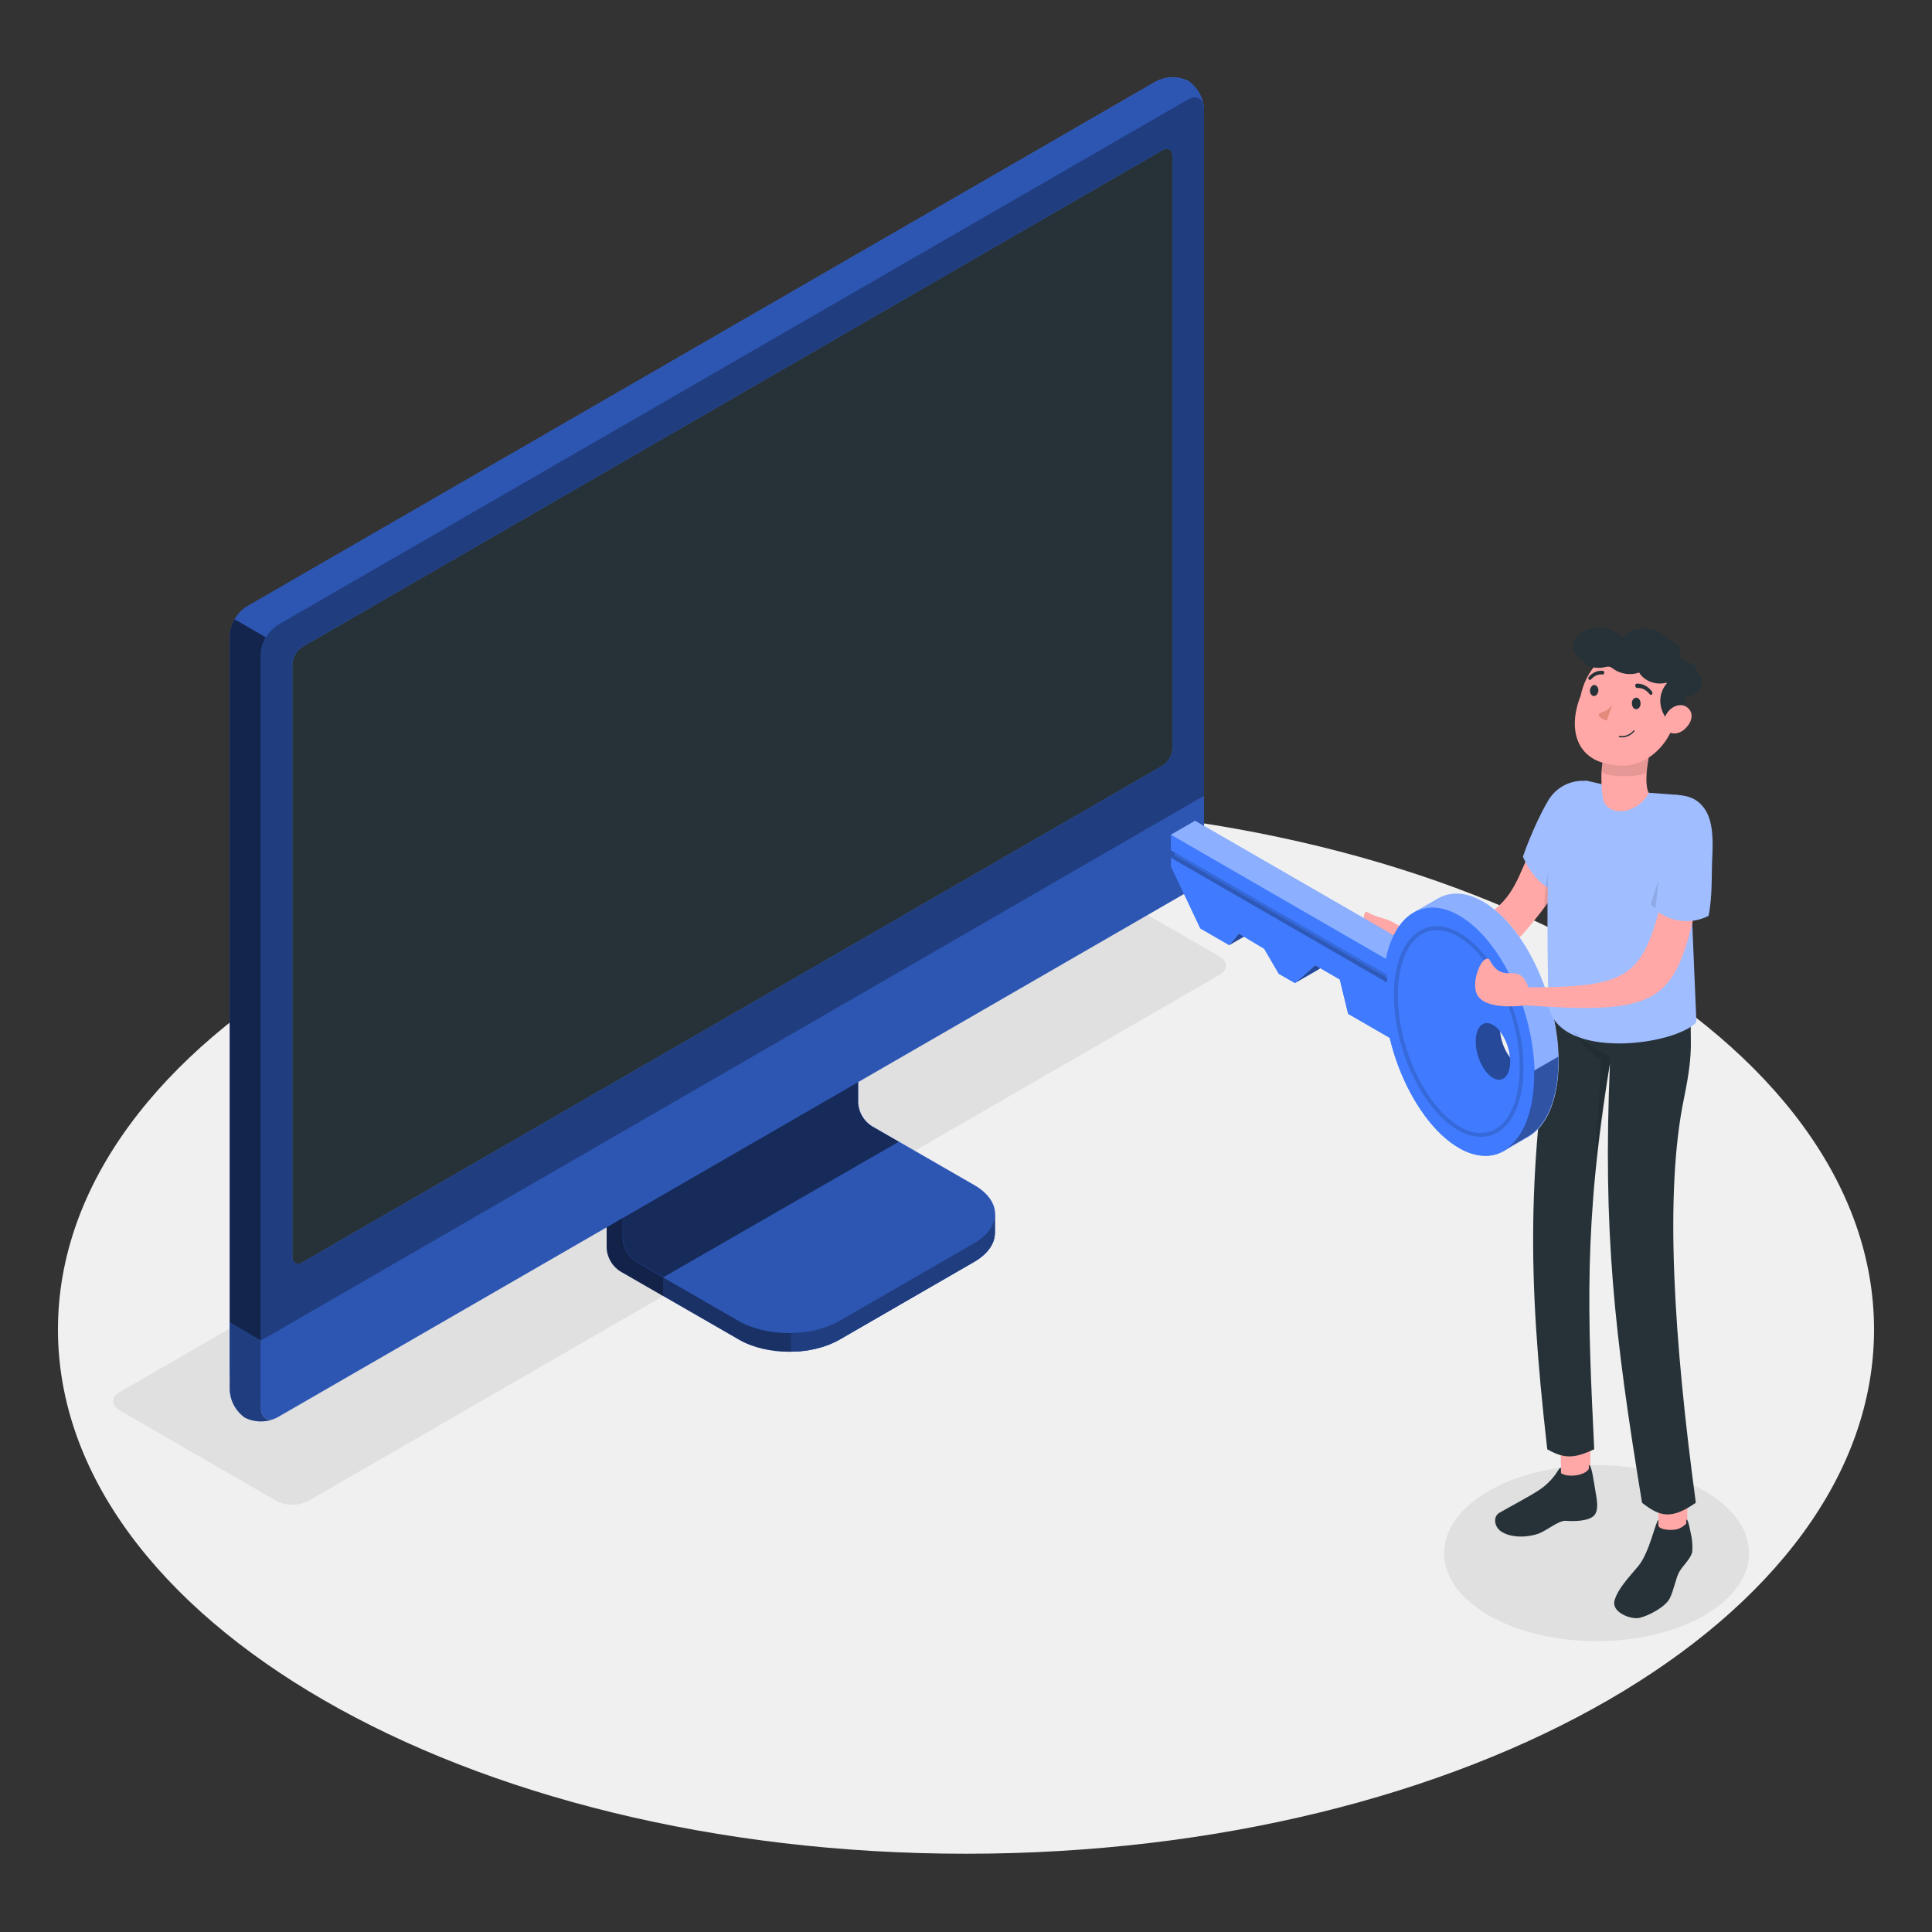 <svg width="400" height="400" viewBox="0 0 400 400" fill="none" xmlns="http://www.w3.org/2000/svg">
<rect x="0" y="0" width="400" height="400" fill="#333333" stroke="none"/>
<g clip-path="url(#clip0)">
<path d="M200 383.796C303.829 383.796 388 335.2 388 275.254C388 215.308 303.829 166.712 200 166.712C96.171 166.712 12 215.308 12 275.254C12 335.2 96.171 383.796 200 383.796Z" fill="#F0F0F0"/>
<path d="M308.233 334.45C295.905 327.333 295.905 315.795 308.233 308.677C320.561 301.559 340.549 301.559 352.877 308.677C365.205 315.795 365.205 327.333 352.877 334.45C340.549 341.568 320.561 341.568 308.233 334.45Z" fill="#E0E0E0"/>
<path d="M57.227 310.747L24.799 292.027C22.972 290.974 22.972 289.258 24.799 288.205L213.422 179.304C214.447 178.784 215.58 178.514 216.729 178.514C217.879 178.514 219.012 178.784 220.037 179.304L252.473 198.023C254.3 199.077 254.3 200.792 252.473 201.845L63.85 310.747C62.824 311.266 61.689 311.537 60.539 311.537C59.388 311.537 58.254 311.266 57.227 310.747Z" fill="#E0E0E0"/>
<path d="M173.788 277.377L201.668 261.259C204.54 259.599 205.976 257.429 205.976 255.25C205.976 253.072 205.976 251.373 205.976 251.373L177.059 235.063C176.252 234.541 175.579 233.834 175.096 233.002C174.614 232.17 174.335 231.236 174.283 230.275V195.893L125.609 224.028V258.394C125.665 259.354 125.946 260.287 126.428 261.118C126.91 261.95 127.581 262.657 128.386 263.182L152.994 277.353C158.723 280.696 168.043 280.696 173.788 277.377Z" fill="#407BFF"/>
<path opacity="0.6" d="M173.788 277.377L201.668 261.259C204.54 259.599 205.976 257.429 205.976 255.25C205.976 253.072 205.976 251.373 205.976 251.373L177.059 235.063C176.252 234.541 175.579 233.834 175.096 233.002C174.614 232.17 174.335 231.236 174.283 230.275V195.893L125.609 224.028V258.394C125.665 259.354 125.946 260.287 126.428 261.118C126.91 261.95 127.581 262.657 128.386 263.182L152.994 277.353C158.723 280.696 168.043 280.696 173.788 277.377Z" fill="black"/>
<path opacity="0.3" d="M137.282 264.482V268.344L128.361 263.198C127.556 262.673 126.886 261.966 126.405 261.135C125.924 260.303 125.646 259.37 125.593 258.41V224.027L134.864 218.673C135.056 221.027 135.263 223.461 135.463 225.855L128.944 229.605V256.455C128.996 257.416 129.274 258.351 129.757 259.183C130.239 260.015 130.912 260.721 131.721 261.243L137.282 264.482Z" fill="black"/>
<path d="M128.945 256.463C128.999 257.423 129.279 258.357 129.762 259.189C130.244 260.02 130.915 260.727 131.721 261.251L152.962 273.491C158.707 276.803 168.027 276.811 173.78 273.491L201.708 257.373C207.461 254.054 207.461 248.676 201.708 245.356L180.451 233.116C179.647 232.59 178.977 231.883 178.496 231.052C178.016 230.22 177.737 229.288 177.682 228.328V201.47L129.008 229.605L128.945 256.463Z" fill="#407BFF"/>
<path opacity="0.3" d="M128.945 256.463C128.999 257.423 129.279 258.357 129.762 259.189C130.244 260.02 130.915 260.727 131.721 261.251L152.962 273.491C158.707 276.803 168.027 276.811 173.78 273.491L201.708 257.373C207.461 254.054 207.461 248.676 201.708 245.356L180.451 233.116C179.647 232.59 178.977 231.883 178.496 231.052C178.016 230.22 177.737 229.288 177.682 228.328V201.47L129.008 229.605L128.945 256.463Z" fill="black"/>
<path opacity="0.5" d="M186.076 236.396L180.419 233.132C179.615 232.606 178.945 231.899 178.464 231.068C177.983 230.236 177.705 229.303 177.65 228.344V201.47L128.976 229.605V256.463C129.031 257.423 129.311 258.357 129.793 259.189C130.276 260.02 130.947 260.727 131.753 261.251L137.339 264.443L186.076 236.396Z" fill="black"/>
<path d="M205.984 251.38V255.258C205.984 257.437 204.54 259.599 201.676 261.267L173.748 277.377C170.692 279.008 167.278 279.855 163.814 279.842V275.98C167.278 275.993 170.692 275.146 173.748 273.515L201.676 257.389C204.54 255.737 205.984 253.559 205.984 251.38Z" fill="#407BFF"/>
<path opacity="0.5" d="M205.984 251.38V255.258C205.984 257.437 204.54 259.599 201.676 261.267L173.748 277.377C170.692 279.008 167.278 279.855 163.814 279.842V275.98C167.278 275.993 170.692 275.146 173.748 273.515L201.676 257.389C204.54 255.737 205.984 253.559 205.984 251.38Z" fill="black"/>
<path d="M50.747 289.841C51.8 290.349 52.956 290.603 54.125 290.582C55.293 290.561 56.44 290.266 57.474 289.721L245.785 181.003C246.795 180.345 247.635 179.457 248.238 178.414C248.841 177.37 249.19 176.198 249.256 174.995V22.654C249.22 21.483 248.908 20.337 248.345 19.31C247.782 18.282 246.984 17.402 246.016 16.742C244.965 16.233 243.809 15.979 242.642 16.001C241.474 16.023 240.329 16.321 239.298 16.869L50.987 125.619C49.98 126.282 49.145 127.173 48.549 128.22C47.953 129.267 47.612 130.44 47.556 131.643V283.96C47.591 285.121 47.898 286.258 48.453 287.28C49.007 288.301 49.793 289.178 50.747 289.841Z" fill="#407BFF"/>
<path d="M57.498 289.713L245.81 180.995C246.821 180.338 247.662 179.451 248.265 178.407C248.868 177.363 249.216 176.191 249.281 174.987V22.654C249.281 20.444 247.725 19.542 245.81 20.651L57.498 129.369C56.488 130.027 55.647 130.914 55.044 131.958C54.441 133.002 54.093 134.174 54.027 135.378V287.71C54.027 289.921 55.583 290.822 57.498 289.713Z" fill="#407BFF"/>
<path opacity="0.5" d="M57.498 289.713L245.81 180.995C246.821 180.338 247.662 179.451 248.265 178.407C248.868 177.363 249.216 176.191 249.281 174.987V22.654C249.281 20.444 247.725 19.542 245.81 20.651L57.498 129.369C56.488 130.027 55.647 130.914 55.044 131.958C54.441 133.002 54.093 134.174 54.027 135.378V287.71C54.027 289.921 55.583 290.822 57.498 289.713Z" fill="black"/>
<path d="M56.987 293.671C56 294.102 54.93 294.313 53.853 294.291C52.776 294.269 51.716 294.014 50.747 293.543C49.791 292.879 49.004 291.999 48.449 290.975C47.895 289.951 47.589 288.81 47.556 287.646V273.778L54.059 277.545V291.413C54.019 293.431 55.303 294.349 56.987 293.671Z" fill="#407BFF"/>
<path opacity="0.5" d="M56.987 293.671C56 294.102 54.93 294.313 53.853 294.291C52.776 294.269 51.716 294.014 50.747 293.543C49.791 292.879 49.004 291.999 48.449 290.975C47.895 289.951 47.589 288.81 47.556 287.646V273.778L54.059 277.545V291.413C54.019 293.431 55.303 294.349 56.987 293.671Z" fill="black"/>
<path d="M54.019 277.544V291.412C54.019 293.623 55.615 294.516 57.49 293.415L245.801 184.697C246.807 184.042 247.645 183.16 248.248 182.122C248.85 181.084 249.201 179.919 249.272 178.721V164.789L54.019 277.544Z" fill="#407BFF"/>
<path opacity="0.3" d="M54.027 277.512V291.412C54.027 293.623 55.623 294.516 57.498 293.415L245.81 184.697C246.814 184.041 247.65 183.159 248.251 182.121C248.853 181.083 249.202 179.918 249.273 178.721V164.789L54.027 277.512Z" fill="black"/>
<path d="M60.529 260.11V137.54C60.567 136.818 60.774 136.115 61.134 135.488C61.495 134.861 61.998 134.329 62.604 133.934L240.654 31.104C241.803 30.442 242.736 30.977 242.736 32.301V154.935C242.698 155.658 242.489 156.361 242.127 156.988C241.765 157.614 241.26 158.147 240.654 158.542L62.612 261.347C61.463 262.009 60.529 261.466 60.529 260.11Z" fill="#407BFF"/>
<path d="M60.529 260.11V137.54C60.567 136.818 60.774 136.115 61.134 135.488C61.495 134.861 61.998 134.329 62.604 133.934L240.654 31.104C241.803 30.442 242.736 30.977 242.736 32.301V154.935C242.698 155.658 242.489 156.361 242.127 156.988C241.765 157.614 241.26 158.147 240.654 158.542L62.612 261.347C61.463 262.009 60.529 261.466 60.529 260.11Z" fill="#263238"/>
<path opacity="0.7" d="M55.048 131.947C54.43 132.986 54.076 134.162 54.019 135.37V277.545L47.556 273.779V131.643C47.597 130.431 47.949 129.25 48.577 128.212L55.048 131.947Z" fill="black"/>
<path opacity="0.3" d="M249.24 22.08C248.993 20.292 247.549 19.686 245.801 20.651L57.49 129.369C56.469 130.008 55.626 130.894 55.041 131.946L48.529 128.188C49.119 127.136 49.964 126.25 50.987 125.611L239.298 16.901C240.33 16.353 241.478 16.055 242.646 16.033C243.815 16.011 244.972 16.265 246.025 16.773C246.909 17.376 247.654 18.162 248.209 19.077C248.764 19.993 249.116 21.017 249.24 22.08Z" fill="black"/>
<path d="M349.341 306.508H343.355V319.537H349.341V306.508Z" fill="#FFA8A7"/>
<path d="M329.27 305.894L323.239 306.156L322.932 292.333L329.27 292.071V305.894Z" fill="#FFA8A7"/>
<path d="M343.339 315.755V314.665C342.783 314.978 341.503 321.457 339.204 324.221C337.383 326.421 334.902 328.954 334.266 331.406C333.63 333.858 337.725 335.362 339.435 334.968C341.407 334.504 344.842 332.657 345.701 330.932C346.56 329.206 346.965 326.704 347.665 325.453C348.365 324.201 349.979 322.809 350.353 321.356C350.47 319.996 350.358 318.621 350.027 317.319C349.757 315.967 349.47 314.484 349.12 314.615V315.443C348.305 316.291 347.28 316.749 346.226 316.734C345.383 316.825 343.331 316.603 343.339 315.755Z" fill="#263238"/>
<path d="M323.169 303.86C322.869 303.86 322.625 304.425 321.971 305.358C320.999 306.646 319.862 307.719 318.607 308.532C316.464 309.941 312.304 312.104 310.405 313.225C309.224 313.919 309.279 315.784 310.5 316.846C311.721 317.908 314.66 318.671 318.189 317.64C320.112 317.074 322.617 314.743 324.209 314.872C325.8 315.001 328.755 314.961 329.928 313.88C331.102 312.798 330.63 310.556 330.299 308.622C329.936 306.499 329.511 303.195 328.951 303.344V304.088C328.266 305.457 324.713 306.012 323.2 305.01L323.169 303.86Z" fill="#263238"/>
<path d="M350.223 208.44L321.759 206.855C316.395 242.238 316.1 262.942 320.344 300.058C324.141 302.256 326.27 301.779 330.067 300.058L330.062 299.949C328.744 272.626 327.818 253.413 333.32 220.236C331.849 254.848 334.218 276.144 339.966 311.127C343.767 314.136 346.126 314.573 351.103 311.127C346.541 277.294 344.588 246.998 348.638 227.455C350.973 216.186 349.601 215.685 350.223 208.44Z" fill="#263238"/>
<path opacity="0.4" d="M322.649 219.735C322.649 227.61 320.192 233.18 316.394 235.382C315.596 235.813 312.819 237.441 311.678 238.095C315.316 235.797 317.654 230.307 317.654 222.623C317.646 220.591 317.491 218.561 317.192 216.551C315.516 205.109 309.364 193.778 302.031 189.549C298.632 187.586 295.488 187.442 292.934 188.791L297.642 186.078C300.251 184.554 303.507 184.626 307.026 186.661C314.359 190.898 320.511 202.22 322.187 213.67C322.49 215.678 322.645 217.705 322.649 219.735Z" fill="white"/>
<path d="M318.349 173.319C314.998 178.984 314.355 184.394 309.551 188.192C303.674 192.838 295.105 191.344 291.156 191.855C290.462 191.943 289.759 191.779 289.177 191.392C287.621 190.371 286.416 190.203 284.78 189.637C283.496 189.198 282.953 188.583 282.714 188.839C282.466 189.129 282.342 189.504 282.367 189.884C282.393 190.264 282.566 190.619 282.849 190.873C283.463 191.457 284.143 191.965 284.876 192.39C283.124 192.824 281.296 192.857 279.53 192.485C276.107 191.584 274.495 193.227 276.809 196.946C277.607 198.27 280.894 200.401 287.501 199.826C289.858 199.699 292.205 199.433 294.531 199.028C300.866 197.672 307.912 196.363 312.245 195.039C313.857 194.405 314.202 194.585 315.361 193.298C322.647 184.991 326.161 177.891 329.353 172.513L329.081 163.736C323.911 163.56 321.15 168.579 318.349 173.319Z" fill="#FFA8A7"/>
<path d="M327.733 161.654C326.219 161.646 324.732 162.053 323.432 162.829C322.133 163.606 321.07 164.723 320.359 166.059C317.458 171.034 315.301 177.358 315.301 177.358C315.301 177.358 318.153 184.573 323.764 184.739L328.286 174.881C328.286 174.881 331.34 166.045 327.733 161.654Z" fill="#9FBDFF"/>
<path d="M254.467 195.701L259.47 192.812L261.449 190.411L256.454 193.299L254.467 195.701Z" fill="#407BFF"/>
<path opacity="0.4" d="M254.467 195.701L259.47 192.812L261.449 190.411L256.454 193.299L254.467 195.701Z" fill="black"/>
<path d="M268.071 203.553L273.074 200.664L277.247 196.97L272.252 199.85L268.071 203.553Z" fill="#407BFF"/>
<path opacity="0.4" d="M268.071 203.553L273.074 200.664L277.247 196.97L272.252 199.85L268.071 203.553Z" fill="black"/>
<path d="M310.568 213.519C311.751 215.104 312.467 216.989 312.635 218.961C311.457 217.372 310.742 215.489 310.568 213.519ZM322.194 213.67C320.511 202.22 314.359 190.897 307.034 186.66C303.515 184.626 300.259 184.554 297.65 186.078L292.942 188.791L292.679 188.951C292.469 189.066 292.267 189.194 292.072 189.334C291.686 189.6 291.323 189.899 290.987 190.227L290.828 190.379C290.684 190.522 290.532 190.69 290.397 190.85C290.261 191.009 290.054 191.257 289.894 191.472C289.555 191.918 289.249 192.387 288.977 192.876C288.833 193.124 288.697 193.387 288.57 193.674L247.452 169.944L242.457 172.824V176.016L242.88 176.255L243.279 176.487V177.125L242.481 177.596V179.447L248.522 192.214L254.49 195.669L256.477 193.275L261.743 196.427L264.767 201.606L268.103 203.529L272.276 199.826L277.399 202.787L279.122 209.896L287.732 214.875C288.157 216.685 288.69 218.467 289.328 220.213C289.383 220.389 289.455 220.572 289.527 220.772C292.384 228.272 296.924 234.696 302.047 237.656C302.661 238.02 303.304 238.333 303.97 238.59C304.322 238.73 304.681 238.85 305.047 238.949C305.366 239.034 305.685 239.106 306.004 239.164C307.012 239.348 308.045 239.348 309.052 239.164L309.467 239.06C309.666 239.021 309.861 238.964 310.05 238.893L310.497 238.717C310.655 238.66 310.807 238.588 310.951 238.502C311.099 238.438 311.243 238.366 311.382 238.286L311.59 238.159C311.627 238.146 311.663 238.128 311.694 238.103C312.835 237.449 315.643 235.821 316.409 235.39C320.207 233.188 322.665 227.618 322.665 219.743C322.659 217.71 322.501 215.68 322.194 213.67Z" fill="#407BFF"/>
<path d="M309.108 223.182C307.129 222.04 305.533 218.657 305.533 215.625C305.533 212.593 307.129 211.053 309.108 212.186C311.087 213.319 312.675 216.71 312.675 219.75C312.675 222.791 311.079 224.323 309.108 223.182ZM317.191 216.551C315.515 205.108 309.363 193.778 302.03 189.549C298.631 187.586 295.487 187.442 292.934 188.791L292.671 188.95C292.461 189.066 292.259 189.194 292.064 189.333C291.678 189.6 291.315 189.899 290.979 190.227L290.82 190.379C290.676 190.522 290.524 190.69 290.389 190.849C290.253 191.009 290.046 191.256 289.886 191.472C289.547 191.918 289.241 192.387 288.968 192.876C288.825 193.124 288.689 193.387 288.561 193.674C287.817 195.216 287.281 196.85 286.966 198.533L242.449 172.824V176.016L242.872 176.255L243.271 176.487V177.125L242.473 177.596V179.447L248.513 192.214L254.482 195.669L256.469 193.275L261.735 196.427L264.759 201.606L268.095 203.529L272.268 199.826L277.39 202.786L279.114 209.896L287.732 214.875C288.157 216.685 288.69 218.467 289.327 220.213C289.383 220.389 289.455 220.572 289.527 220.772C292.383 228.272 296.924 234.696 302.046 237.656C302.66 238.02 303.304 238.332 303.969 238.59C304.321 238.729 304.681 238.849 305.047 238.949C305.366 239.034 305.685 239.106 306.004 239.164C307.012 239.348 308.044 239.348 309.052 239.164L309.467 239.06C309.665 239.02 309.86 238.964 310.05 238.893L310.496 238.717C310.655 238.66 310.807 238.588 310.951 238.502C311.099 238.438 311.243 238.366 311.382 238.286L311.59 238.159C311.627 238.146 311.662 238.127 311.693 238.103C315.332 235.805 317.67 230.315 317.67 222.631C317.656 220.595 317.496 218.563 317.191 216.551Z" fill="#407BFF"/>
<path opacity="0.4" d="M312.676 219.742C312.676 222.783 311.08 224.323 309.109 223.182C307.138 222.04 305.534 218.665 305.534 215.625C305.534 212.585 307.13 211.045 309.109 212.186C309.679 212.533 310.175 212.988 310.569 213.527C310.741 215.497 311.456 217.381 312.636 218.968C312.665 219.225 312.678 219.484 312.676 219.742Z" fill="black"/>
<path d="M317.654 222.607C317.654 230.291 315.316 235.781 311.677 238.079C312.818 237.425 315.627 235.797 316.393 235.366C320.191 233.164 322.649 227.594 322.649 219.719C322.649 219.431 322.649 219.136 322.649 218.841L317.654 221.729C317.646 222.041 317.654 222.328 317.654 222.607Z" fill="#407BFF"/>
<path opacity="0.4" d="M322.715 219.734C322.715 227.61 320.258 233.179 316.46 235.382C315.662 235.812 312.885 237.44 311.744 238.095C315.382 235.796 317.72 230.307 317.72 222.623C317.712 220.59 317.557 218.561 317.258 216.55C315.582 205.108 309.43 193.778 302.097 189.549C298.698 187.586 295.554 187.442 293 188.791L297.708 186.078C300.318 184.554 303.573 184.625 307.092 186.66C314.425 190.897 320.577 202.22 322.253 213.67C322.557 215.677 322.711 217.704 322.715 219.734Z" fill="white"/>
<path opacity="0.9" d="M317.634 222.525C317.634 230.209 315.297 235.699 311.658 237.997C312.799 237.343 315.608 235.715 316.374 235.284C320.172 233.082 322.629 227.512 322.629 219.637C322.629 219.349 322.629 219.054 322.629 218.759L317.634 221.647C317.626 221.958 317.634 222.246 317.634 222.525Z" fill="#264A99"/>
<path opacity="0.15" d="M287.157 201.797V203.417L242.457 177.612L243.279 177.133V176.463L287.157 201.797Z" fill="black"/>
<path opacity="0.15" d="M287.157 202.468V203.417L242.457 177.612L243.279 177.133V177.125L287.157 202.468Z" fill="black"/>
<path opacity="0.1" d="M319.804 187.84C319.664 187.699 319.804 182.91 321.389 176.572L320.509 186.96C320.509 186.96 319.945 187.981 319.804 187.84Z" fill="black"/>
<path d="M347.581 164.599C347.581 164.599 351.566 165.507 351.222 174.157L350.225 187.921L351.222 211.609C346.962 216.444 322.756 219.708 320.582 208.204C320.582 208.204 320.143 188.452 320.582 179.036C320.893 172.35 321.815 162.34 328.39 161.606L338.264 163.895L347.581 164.599Z" fill="#9FBDFF"/>
<path opacity="0.15" d="M306.596 235.374C304.902 235.33 303.25 234.837 301.808 233.946C294.523 229.741 288.595 217.229 288.595 206.058C288.595 199.539 290.566 194.672 294.005 192.685C296.398 191.296 299.231 191.472 302.207 193.188C309.485 197.393 315.413 209.944 315.413 221.115C315.413 227.626 313.442 232.501 310.003 234.48C308.966 235.073 307.791 235.381 306.596 235.374ZM297.46 192.565C296.396 192.559 295.35 192.834 294.428 193.363C291.292 195.174 289.417 199.922 289.417 206.05C289.417 216.966 295.162 229.19 302.231 233.243C304.936 234.839 307.498 234.983 309.628 233.754C312.764 231.943 314.639 227.203 314.639 221.075C314.639 210.151 308.894 197.935 301.832 193.874C300.513 193.071 299.004 192.63 297.46 192.597V192.565Z" fill="black"/>
<path opacity="0.4" d="M288.53 193.658C287.786 195.2 287.249 196.834 286.934 198.518L242.417 172.808L247.413 169.928L288.53 193.658Z" fill="white"/>
<path opacity="0.1" d="M333.444 218.64C330.492 217.47 327.839 215.655 325.678 213.329C325.678 213.329 327.086 216.461 331.5 219.569L329.974 245.061L333.444 218.64Z" fill="black"/>
<path d="M316.444 204.42C339.13 204.42 340.363 201.749 345.116 182.03C345.116 182.03 356.913 161.078 351.983 183.966C347.053 206.855 345.476 210.296 315.908 208.134C315.908 208.134 307.147 209.475 305.678 205.622C304.667 203.075 306.734 197.699 308.319 198.58C311.312 204.42 314.305 198.58 316.444 204.42Z" fill="#FFA8A7"/>
<path opacity="0.1" d="M341.753 187.226L344.106 179.925L343.161 188.508L341.753 187.226Z" fill="black"/>
<path d="M346.7 164.599C348.754 164.588 350.676 165.008 352.104 166.481C353.531 167.953 354.817 170.123 354.546 176.57C354.282 181.114 354.628 185.135 353.743 189.601C353.743 189.601 348.416 192.777 342.704 188.403L344.237 174.658C344.237 174.658 343.636 165.715 346.7 164.599Z" fill="#9FBDFF"/>
<path d="M341.378 164.226C339.85 161.323 342.124 152.711 343.452 148.768C340.92 149.767 335.337 152.272 333.253 154.305C331.169 156.337 331.426 162.302 331.814 165.031C332.415 169.245 338.746 168.851 341.378 164.226Z" fill="#FFA8A7"/>
<path d="M340.985 159.662C340.99 158.413 341.278 156.264 341.762 155.079C340.815 157.295 332.214 155.985 332.153 156.446C332.091 156.906 331.472 158.387 331.72 159.669C331.998 161.11 340.98 160.986 340.985 159.662Z" fill="black" fill-opacity="0.1"/>
<path d="M327.262 144.03C324.392 151.26 326.61 157.594 333.985 158.33C339.786 159.531 345.631 154.995 347.038 148.198C348.446 141.401 346.116 135.1 340.315 133.898C334.513 132.697 328.669 137.233 327.262 144.03Z" fill="#FFA8A7"/>
<path d="M326.542 131.796C327.065 131.205 327.751 130.732 328.548 130.412C329.344 130.092 330.23 129.934 331.138 129.949C332.045 129.965 332.95 130.154 333.784 130.502C334.617 130.85 335.356 131.347 335.944 131.957C336.49 131.336 337.219 130.846 338.068 130.531C338.916 130.217 339.858 130.086 340.811 130.151C341.765 130.216 342.7 130.474 343.534 130.904C344.369 131.333 345.078 131.921 345.6 132.614C348.163 133.066 347.651 134.883 347.91 136.297C348.866 137.219 351.136 137.125 351.253 138.629C351.369 140.133 352.15 139.744 352.307 140.391C352.464 141.037 352.406 141.696 352.141 142.293C351.875 142.891 351.412 143.405 350.802 143.778C350.192 144.151 349.459 144.37 348.684 144.41C348.878 144.91 348.95 145.431 348.897 145.942C348.844 146.452 348.666 146.942 348.374 147.38C348.082 147.819 347.682 148.197 347.199 148.492C346.715 148.787 346.158 148.993 345.562 149.097L345.041 148.809C344.176 147.653 343.726 146.33 343.747 145.01C343.768 143.689 344.26 142.429 345.161 141.391C345.093 141.382 345.027 141.37 344.961 141.355C343.925 141.627 342.78 141.561 341.746 141.17C340.713 140.78 339.864 140.092 339.365 139.24C338.514 139.55 337.559 139.643 336.612 139.51C335.665 139.376 334.766 139.021 334.021 138.486C333.818 138.303 333.574 138.155 333.304 138.052C332.95 137.994 332.591 138.019 332.267 138.124C331.376 138.347 330.407 138.335 329.487 138.092C329.064 137.972 328.677 137.767 328.361 137.496C328.046 137.226 327.812 136.897 327.681 136.541L327.611 136.529C327.097 136.335 326.646 136.03 326.31 135.647C325.973 135.264 325.762 134.818 325.701 134.358C325.58 133.425 325.88 132.51 326.542 131.796Z" fill="#263238"/>
<path d="M331.322 147.644C332.509 147.18 333.146 146.819 333.808 145.887L332.678 149.193C331.633 148.908 330.391 148.007 331.322 147.644Z" fill="#E4897B"/>
<path d="M335.912 152.67C335.707 152.676 335.502 152.666 335.299 152.639C335.28 152.641 335.262 152.638 335.245 152.63C335.228 152.623 335.213 152.611 335.2 152.595C335.188 152.58 335.179 152.561 335.174 152.541C335.169 152.521 335.168 152.5 335.172 152.479C335.175 152.457 335.182 152.437 335.193 152.419C335.204 152.402 335.218 152.387 335.234 152.376C335.25 152.364 335.268 152.358 335.287 152.355C335.305 152.353 335.324 152.356 335.341 152.363C335.85 152.447 336.375 152.389 336.871 152.195C337.367 152.001 337.82 151.676 338.193 151.248C338.215 151.22 338.246 151.203 338.278 151.199C338.31 151.196 338.341 151.207 338.365 151.23C338.378 151.241 338.387 151.256 338.395 151.272C338.402 151.288 338.406 151.306 338.406 151.324C338.407 151.342 338.405 151.361 338.399 151.379C338.394 151.396 338.385 151.412 338.374 151.426C338.049 151.807 337.665 152.113 337.242 152.326C336.819 152.54 336.367 152.656 335.912 152.67Z" fill="#263238"/>
<path d="M339.634 145.352C339.758 145.987 339.488 146.639 338.967 146.797C338.447 146.955 338.013 146.547 337.889 145.913C337.765 145.278 338.035 144.626 338.56 144.478C339.085 144.329 339.51 144.718 339.634 145.352Z" fill="#263238"/>
<path d="M330.731 142.215C331.032 142.679 330.993 143.389 330.584 143.827C330.175 144.264 329.677 144.178 329.376 143.714C329.075 143.249 329.106 142.551 329.523 142.101C329.94 141.652 330.406 141.785 330.731 142.215Z" fill="#263238"/>
<path d="M341.929 143.86C341.867 143.886 341.795 143.887 341.725 143.861C341.655 143.836 341.589 143.787 341.536 143.719C341.199 143.29 340.795 142.949 340.359 142.727C339.923 142.505 339.468 142.408 339.031 142.443C338.986 142.453 338.937 142.45 338.889 142.436C338.841 142.422 338.794 142.396 338.751 142.361C338.708 142.326 338.67 142.281 338.638 142.23C338.607 142.179 338.583 142.123 338.569 142.064C338.54 141.946 338.548 141.827 338.592 141.732C338.635 141.637 338.71 141.573 338.802 141.553C339.352 141.492 339.93 141.602 340.485 141.873C341.04 142.144 341.556 142.569 341.987 143.11C342.024 143.153 342.055 143.205 342.078 143.261C342.101 143.316 342.115 143.376 342.119 143.434C342.123 143.493 342.118 143.55 342.103 143.602C342.088 143.654 342.063 143.699 342.032 143.736C342.007 143.788 341.972 143.83 341.929 143.86Z" fill="#263238"/>
<path d="M329.14 140.786C329.064 140.778 328.994 140.741 328.941 140.681C328.879 140.609 328.845 140.512 328.846 140.41C328.848 140.307 328.884 140.208 328.947 140.134C329.327 139.687 329.789 139.342 330.297 139.127C330.805 138.911 331.346 138.83 331.877 138.89C331.92 138.898 331.961 138.915 331.997 138.942C332.034 138.968 332.065 139.003 332.09 139.044C332.114 139.084 332.131 139.131 332.139 139.18C332.148 139.229 332.148 139.279 332.139 139.329C332.131 139.379 332.115 139.428 332.091 139.471C332.067 139.515 332.036 139.553 331.999 139.582C331.962 139.612 331.92 139.633 331.876 139.643C331.833 139.654 331.788 139.655 331.745 139.645C331.32 139.602 330.888 139.672 330.483 139.85C330.078 140.027 329.711 140.306 329.41 140.667C329.375 140.709 329.333 140.741 329.286 140.762C329.239 140.782 329.189 140.79 329.14 140.786Z" fill="#263238"/>
<path d="M345.348 147.361C344.247 148.732 344.227 150.542 345.302 151.406C346.377 152.269 348.14 151.857 349.241 150.487C350.513 149.127 350.565 147.318 349.286 146.443C348.211 145.58 346.448 145.991 345.348 147.361Z" fill="#FFA8A7"/>
</g>
<defs>
<clipPath id="clip0">
<rect width="400" height="400" fill="white"/>
</clipPath>
</defs>
</svg>
